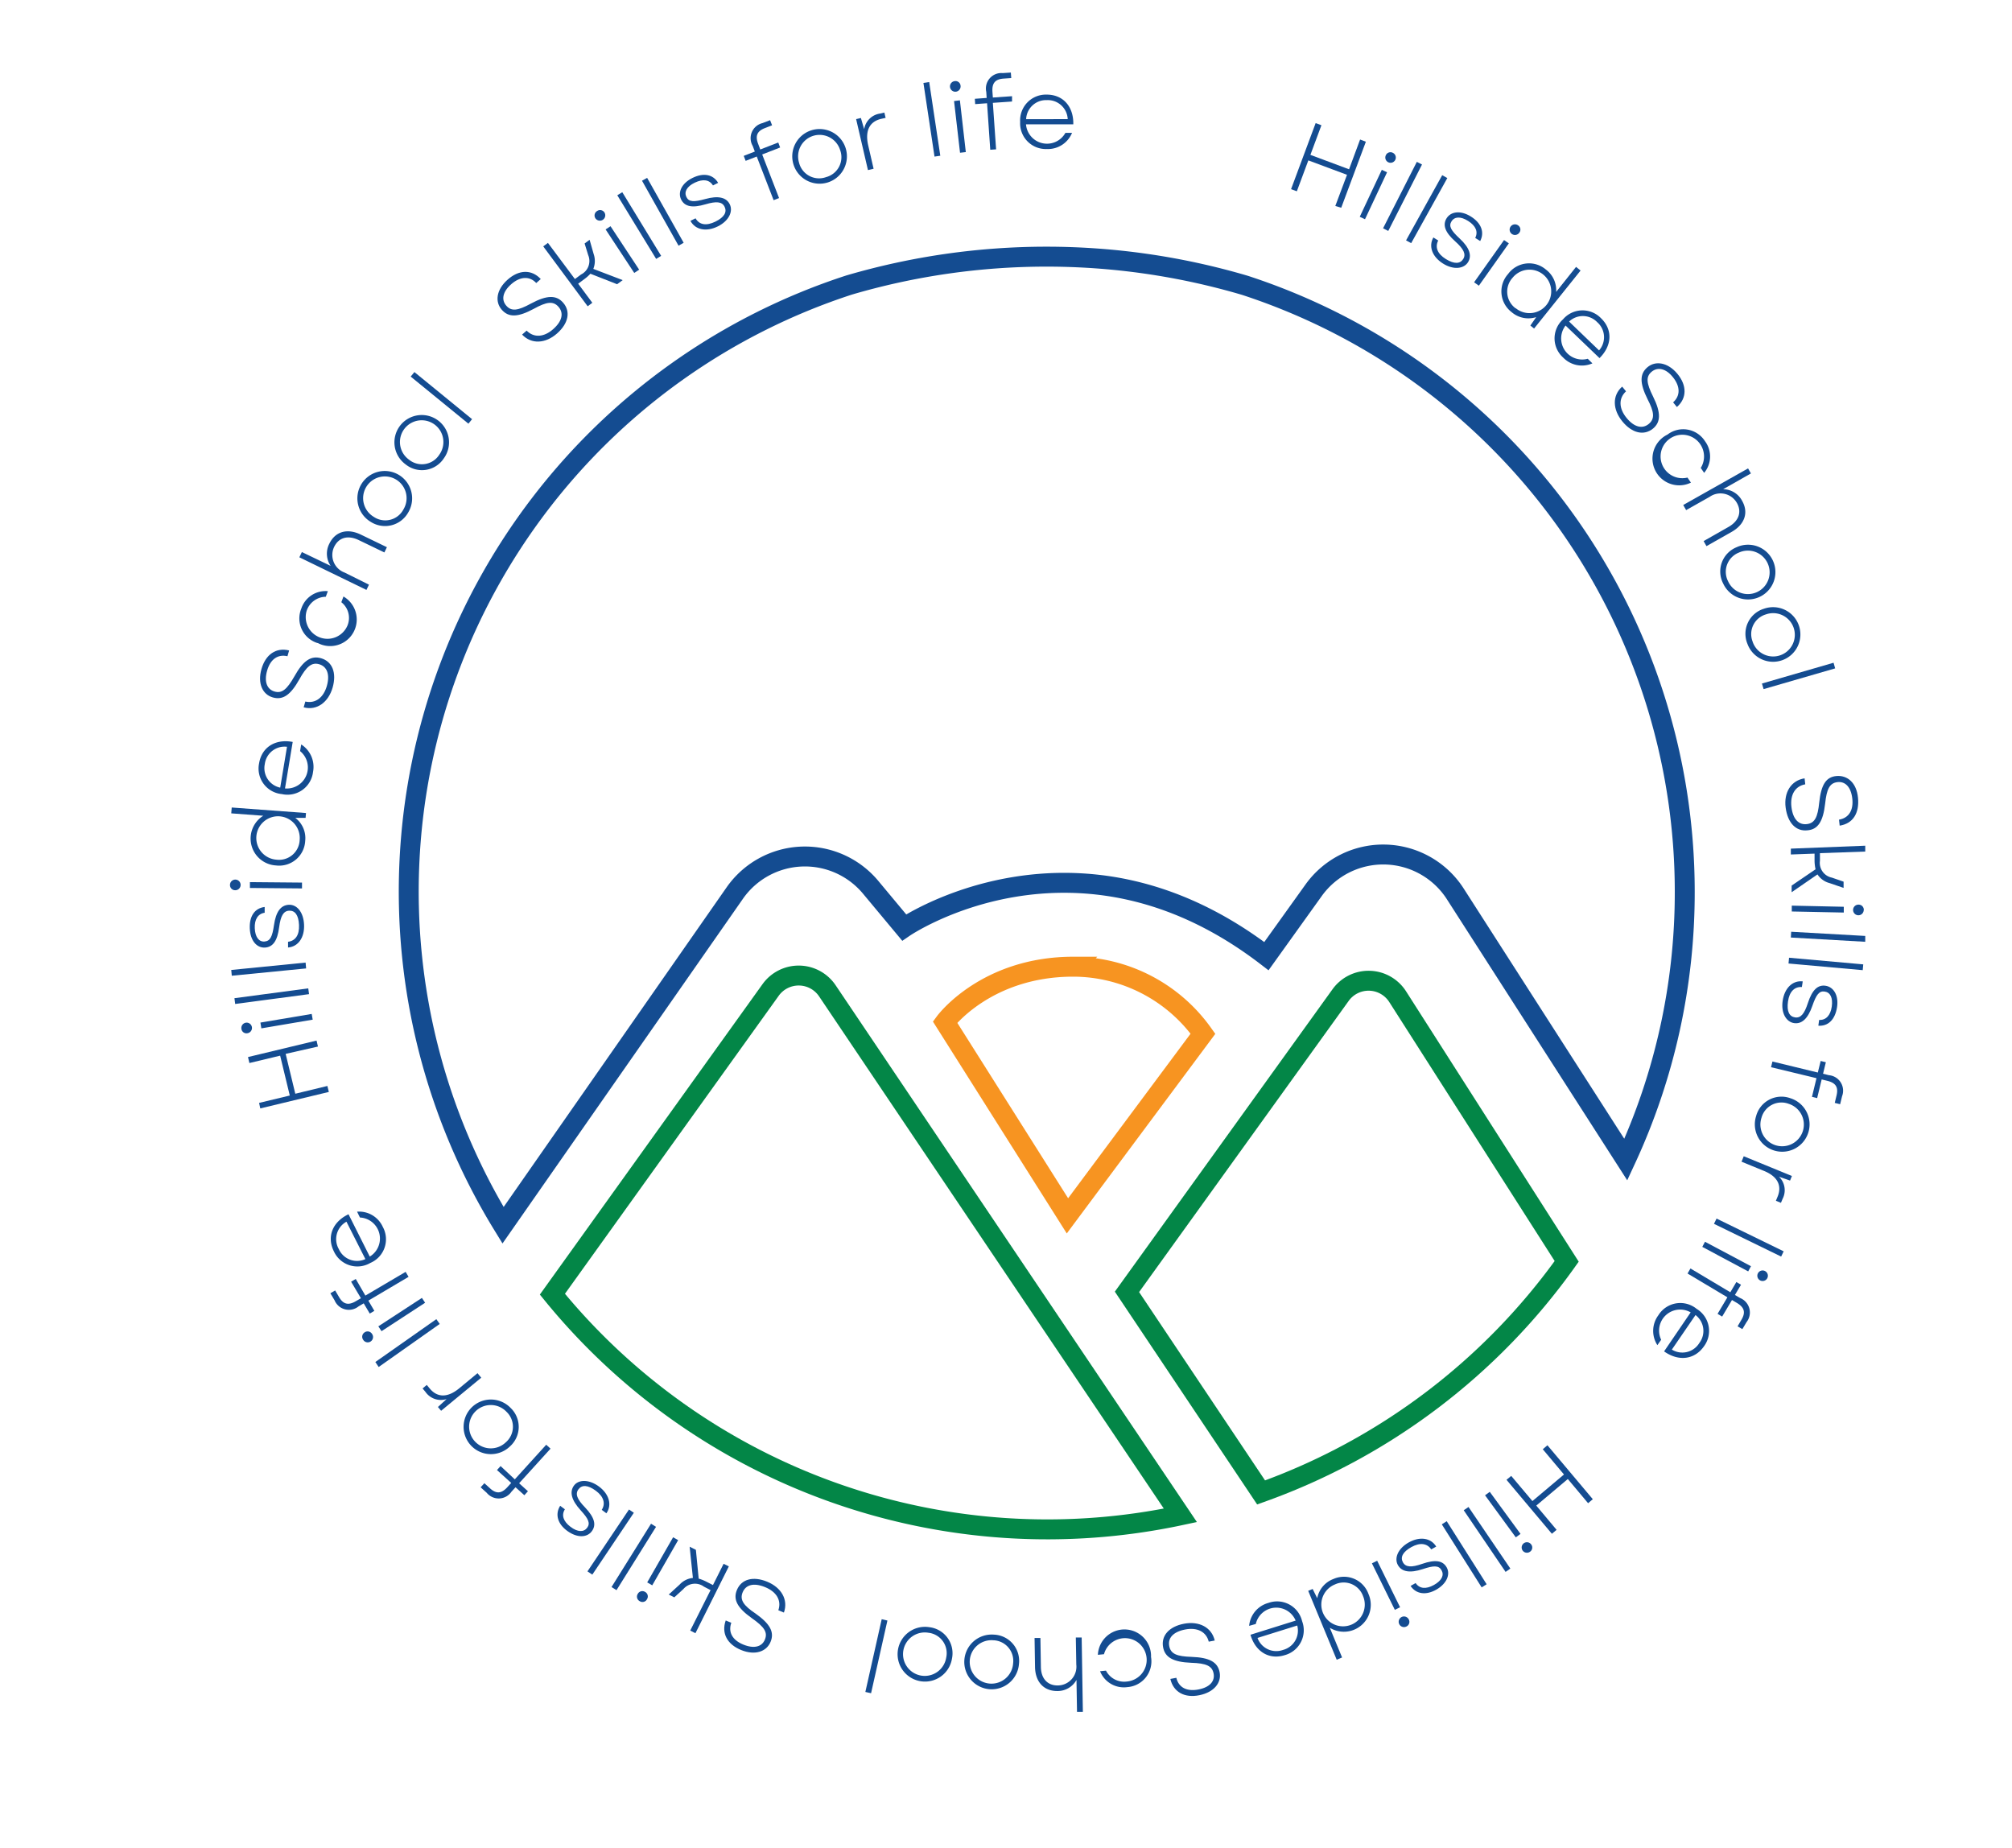 <svg id="Layer_1" data-name="Layer 1" xmlns="http://www.w3.org/2000/svg" viewBox="0 0 302.86 278.2"><defs><style>.cls-1,.cls-2,.cls-3{fill:none;stroke-miterlimit:10;stroke-width:3px;fill-rule:evenodd;}.cls-1{stroke:#038647;}.cls-2{stroke:#144c91;}.cls-3{stroke:#f79421;}.cls-4{fill:#144c91;}</style></defs><path class="cls-1" d="M177.68,228.08a96.1,96.1,0,0,1-94.53-33.29L116,149a5.2,5.2,0,0,1,8.54.13Z"/><path class="cls-2" d="M253.6,134.19a95.51,95.51,0,0,1-8.87,40.35l-25.67-40a12.89,12.89,0,0,0-21.32-.55l-7.11,9.92c-28.7-22-54.53-4.31-54.53-4.31l-5-6a12.88,12.88,0,0,0-20.5.82l-34.88,50A96,96,0,0,1,127.81,42.9a105.53,105.53,0,0,1,59.43,0l.23.07A96,96,0,0,1,253.6,134.19Z"/><path class="cls-3" d="M160.68,183l-18.43-29.17s6.14-8.33,19.3-8.33a24,24,0,0,1,19.53,10.09Z"/><path class="cls-1" d="M235.83,189.85a96.19,96.19,0,0,1-46,34.78l-20.19-30.19,32.15-44.66a5.19,5.19,0,0,1,8.6.24Z"/><path class="cls-4" d="M202.76,26.31l-5.82-2.17-1.73,4.65-.87-.32,3.7-9.94.87.32-1.66,4.46,5.82,2.17L204.73,21l.87.33-3.71,9.94L201,31Z"/><path class="cls-4" d="M208,25.56l.79.37L205.47,33l-.79-.37ZM209.66,23a.79.79,0,1,1-1.06.38A.76.76,0,0,1,209.66,23Z"/><path class="cls-4" d="M213.27,24.36l.78.4-5.08,10-.78-.4Z"/><path class="cls-4" d="M217.09,26.37l.77.43-5.44,9.8-.77-.42Z"/><path class="cls-4" d="M215.76,35.74l.73.46c-.51,1-.13,2,1.15,2.79s2.15.73,2.61,0,.07-1.52-1.19-2.65c-1.55-1.38-1.94-2.49-1.3-3.5s2.1-1.22,3.65-.25,2.09,2.35,1.4,3.69l-.75-.47c.47-.92.09-1.82-1.06-2.55s-2.06-.66-2.51.06-.08,1.36,1.22,2.57c1.48,1.37,1.89,2.57,1.27,3.57s-2.18,1.21-3.78.2S215,37.09,215.76,35.74Z"/><path class="cls-4" d="M226.4,36.13l.72.5L222.61,43l-.72-.51Zm2.1-2.22a.76.76,0,0,1,.2,1.11.8.8,0,1,1-.2-1.11Z"/><path class="cls-4" d="M227,41.25a3.91,3.91,0,0,1,5.71-.67,3.87,3.87,0,0,1,1.53,3.36l3-3.77.68.55-7,8.73-.56-.45.88-1.27a3.86,3.86,0,0,1-3.7-.75A3.92,3.92,0,0,1,227,41.25Zm1.16,5.14a3.27,3.27,0,1,0-.47-4.59A3.11,3.11,0,0,0,228.12,46.39Z"/><path class="cls-4" d="M235.27,48.07A3.87,3.87,0,0,1,241,47.9c1.78,1.72,1.66,4.13-.23,6L235.66,49A3.17,3.17,0,0,0,239,54l.7.69a3.93,3.93,0,0,1-4.42-.89A3.86,3.86,0,0,1,235.27,48.07Zm5.43,4.67a3,3,0,0,0-.27-4.24,3,3,0,0,0-4.24-.1Z"/><path class="cls-4" d="M244.18,58.19l.58.71c-1.15,1.06-1.08,2.58.08,4s2.39,1.69,3.34.91S249,62,248,60.08c-1.19-2.4-1.21-3.81,0-4.82s3.06-.72,4.49,1,1.47,3.66-.07,5l-.57-.7c1.11-1,1.08-2.38,0-3.75s-2.32-1.61-3.22-.87-.82,1.7.2,3.74c1.22,2.46,1.15,3.86,0,4.82-1.37,1.12-3.16.71-4.62-1.07S242.65,59.55,244.18,58.19Z"/><path class="cls-4" d="M251,65.41a3.89,3.89,0,0,1,5.65,1,3.84,3.84,0,0,1-.13,4.76l-.51-.74a3.27,3.27,0,1,0-2,1.45l.52.76A4,4,0,0,1,251,65.41Z"/><path class="cls-4" d="M263.13,70.5l.43.76-4.18,2.37a3.27,3.27,0,0,1,2.86,1.76c1,1.76.39,3.54-1.57,4.66l-3.8,2.15-.43-.76,3.73-2.12c1.57-.89,2.05-2.26,1.28-3.62a2.84,2.84,0,0,0-4.1-.92l-3.54,2-.44-.77Z"/><path class="cls-4" d="M261.39,82.37a4.12,4.12,0,1,1-2,5.47A3.94,3.94,0,0,1,261.39,82.37Zm-1.27,5.11a3.27,3.27,0,1,0,1.63-4.31A3.11,3.11,0,0,0,260.12,87.48Z"/><path class="cls-4" d="M265.53,91.62a4.11,4.11,0,1,1-2.5,5.27A3.94,3.94,0,0,1,265.53,91.62Zm-1.7,5a3.26,3.26,0,1,0,2-4.15A3.09,3.09,0,0,0,263.83,96.6Z"/><path class="cls-4" d="M276,99.75l.24.85-10.77,3.12-.25-.84Z"/><path class="cls-4" d="M271.64,117.15l.1.9c-1.54.27-2.3,1.6-2.08,3.42s1.09,2.71,2.31,2.57,1.65-1.07,1.87-3.24c.29-2.66,1-3.87,2.62-4s3,1,3.22,3.28-.73,3.88-2.76,4.19l-.1-.9c1.48-.25,2.2-1.42,2-3.18s-1.08-2.61-2.24-2.47-1.61,1-1.85,3.25c-.31,2.74-1.12,3.87-2.63,4-1.76.21-3-1.11-3.31-3.4S269.61,117.46,271.64,117.15Z"/><path class="cls-4" d="M280.77,127.29l0,.88-6.82.24,0,1.15a2.26,2.26,0,0,0,1.79,2.53l1.77.61,0,.94-2.1-.72a3.11,3.11,0,0,1-1.83-1.31l-3.89,2.68,0-1,3.6-2.45a6.28,6.28,0,0,1-.15-1.24l0-1.12-3.57.13,0-.88Z"/><path class="cls-4" d="M277.54,136.48l0,.87-7.83-.16,0-.88Zm3,.5a.8.8,0,1,1-.78-.82A.77.77,0,0,1,280.55,137Z"/><path class="cls-4" d="M280.77,140.87l0,.88-11.2-.64.05-.87Z"/><path class="cls-4" d="M280.47,145.15l-.08.87-11.17-1,.08-.87Z"/><path class="cls-4" d="M271.36,147.71l-.13.85c-1.11-.07-1.88.69-2.09,2.18s.2,2.26,1.06,2.39,1.41-.54,1.93-2.15c.65-2,1.5-2.79,2.68-2.61s2,1.43,1.71,3.25-1.31,2.86-2.81,2.76l.12-.87c1,.06,1.71-.66,1.9-2s-.22-2.14-1.06-2.27-1.28.48-1.86,2.15c-.66,1.91-1.58,2.77-2.75,2.6s-2-1.5-1.72-3.37S269.8,147.54,271.36,147.71Z"/><path class="cls-4" d="M277.28,165l-.29,1.2-.81-.2.27-1.12c.3-1.24-.12-1.9-1.42-2.21l-.82-.2-.68,2.81-.78-.19.68-2.81-6.84-1.65.21-.86,6.83,1.66.43-1.74.78.19-.42,1.73.88.22A2.34,2.34,0,0,1,277.28,165Z"/><path class="cls-4" d="M269.51,165.3a4.12,4.12,0,1,1-5.17,2.69A3.95,3.95,0,0,1,269.51,165.3Zm-4.36,2.94a3.27,3.27,0,1,0,4.1-2.1A3.11,3.11,0,0,0,265.15,168.24Z"/><path class="cls-4" d="M269.73,177l-.28.69-1.66-.58a2.83,2.83,0,0,1,.54,3.33l-.25.6-.76-.31.26-.63c.64-1.55.11-3-2.09-3.88l-3.34-1.37.33-.82Z"/><path class="cls-4" d="M268.49,188.34l-.38.79L258,184.2l.39-.79Z"/><path class="cls-4" d="M263.57,190.58l-.42.78-6.91-3.69.41-.77Zm2.45,1.81a.79.79,0,1,1-1.4-.75.79.79,0,1,1,1.4.75Z"/><path class="cls-4" d="M262.9,199l-.63,1.05-.72-.42.59-1c.65-1.1.44-1.85-.7-2.53l-.73-.43-1.48,2.49-.69-.41,1.48-2.49-6-3.58.44-.76,6,3.58.91-1.54.7.41-.92,1.54.79.46A2.35,2.35,0,0,1,262.9,199Z"/><path class="cls-4" d="M255.39,197a3.88,3.88,0,0,1,1.1,5.64c-1.4,2-3.8,2.32-6,.76l4-5.87a3.17,3.17,0,0,0-4.44,4.12l-.57.81a3.94,3.94,0,0,1,.15-4.5A3.88,3.88,0,0,1,255.39,197Zm-3.73,6.13a3,3,0,0,0,4.14-1,3,3,0,0,0-.58-4.2Z"/><path class="cls-4" d="M230.67,225.93l4.75-4-3.19-3.8.7-.6,6.83,8.12-.71.6L236,222.61l-4.75,4,3.06,3.65-.71.59-6.83-8.12.71-.59Z"/><path class="cls-4" d="M228.88,230.87l-.71.52-4.63-6.33.71-.52Zm1.42,2.69a.79.79,0,1,1,.18-1.11A.76.76,0,0,1,230.3,233.56Z"/><path class="cls-4" d="M227.35,236.09l-.72.5-6.3-9.28.72-.49Z"/><path class="cls-4" d="M223.78,238.45l-.75.47-6-9.49.74-.47Z"/><path class="cls-4" d="M216.19,232.78l-.75.42c-.62-.92-1.69-1.07-3-.34s-1.68,1.54-1.26,2.29,1.29.79,2.89.23c2-.69,3.12-.5,3.7.54s0,2.44-1.55,3.33-3.06.7-3.89-.55l.76-.43c.58.86,1.56.95,2.75.29s1.57-1.48,1.15-2.22-1.15-.73-2.83-.17c-1.92.63-3.16.42-3.74-.61s0-2.49,1.64-3.41S215.38,231.45,216.19,232.78Z"/><path class="cls-4" d="M210.75,241.91l-.79.39-3.45-7,.79-.39Zm.93,2.91a.8.8,0,1,1,.38-1.07A.77.77,0,0,1,211.68,244.82Z"/><path class="cls-4" d="M206,239.93a4.05,4.05,0,0,1-5.83,5.07l1.85,4.47-.81.34-4.29-10.37.67-.28.69,1.39a3.84,3.84,0,0,1,2.43-2.89A3.92,3.92,0,0,1,206,239.93Zm-5.06-1.45a3.27,3.27,0,1,0,4.25,1.79A3.1,3.1,0,0,0,200.94,238.48Z"/><path class="cls-4" d="M196,244a3.88,3.88,0,0,1-2.61,5.12c-2.36.74-4.42-.52-5.16-3.07l6.8-2.13a3.16,3.16,0,0,0-6,.51l-1,.28a3.94,3.94,0,0,1,2.89-3.45A3.87,3.87,0,0,1,196,244Zm-6.71,2.53a3,3,0,0,0,3.85,1.8,3,3,0,0,0,2.13-3.67Z"/><path class="cls-4" d="M182.85,246.92l-.9.17c-.38-1.51-1.75-2.18-3.55-1.83s-2.63,1.28-2.4,2.49,1.18,1.56,3.36,1.63c2.68.1,3.93.76,4.23,2.32s-.83,3-3.05,3.45-3.91-.46-4.37-2.45l.9-.17c.35,1.46,1.56,2.09,3.31,1.76s2.52-1.27,2.3-2.41-1.1-1.54-3.38-1.61c-2.75-.11-3.94-.84-4.22-2.33-.33-1.74.89-3.12,3.15-3.55S182.39,244.93,182.85,246.92Z"/><path class="cls-4" d="M173.27,249.44a3.89,3.89,0,0,1-3.56,4.49,3.85,3.85,0,0,1-4.12-2.39l.89-.09a3.08,3.08,0,0,0,3.14,1.64,3.27,3.27,0,1,0-3.44-4.11l-.92.09a4,4,0,0,1,8,.37Z"/><path class="cls-4" d="M163,257.66l-.88,0-.08-4.81a3.25,3.25,0,0,1-2.91,1.67c-2,0-3.29-1.36-3.33-3.61l-.07-4.37h.88l.07,4.29c0,1.8,1,2.88,2.56,2.85a2.82,2.82,0,0,0,2.77-3.15l-.07-4.07.88,0Z"/><path class="cls-4" d="M153.38,250.45a4.12,4.12,0,1,1-3.82-4.42A3.95,3.95,0,0,1,153.38,250.45Zm-3.88-3.57a3.27,3.27,0,1,0,3,3.5A3.1,3.1,0,0,0,149.5,246.88Z"/><path class="cls-4" d="M143.3,249.63a4.12,4.12,0,1,1-3.42-4.72A3.95,3.95,0,0,1,143.3,249.63Zm-3.55-3.88a3.27,3.27,0,1,0,2.68,3.74A3.09,3.09,0,0,0,139.75,245.75Z"/><path class="cls-4" d="M131.12,254.85l-.86-.19,2.46-10.95.86.2Z"/><path class="cls-4" d="M118,242.71l-.84-.35c.51-1.48-.28-2.78-2-3.48s-2.9-.35-3.37.78.14,2,1.94,3.2c2.18,1.55,2.87,2.78,2.26,4.26s-2.34,2.08-4.43,1.23-3-2.52-2.32-4.45l.84.35c-.5,1.42.17,2.61,1.81,3.28s2.81.32,3.25-.76-.08-1.89-1.95-3.2c-2.25-1.59-2.85-2.85-2.27-4.25.67-1.64,2.44-2.13,4.57-1.25S118.68,240.78,118,242.71Z"/><path class="cls-4" d="M104.68,245.82l-.78-.4,3.06-6.09-1-.52a2.28,2.28,0,0,0-3.08.35l-1.38,1.26-.84-.42,1.64-1.5a3.13,3.13,0,0,1,2-1l-.49-4.7.94.47.42,4.33a6.7,6.7,0,0,1,1.15.46l1,.51,1.6-3.2.79.39Z"/><path class="cls-4" d="M96.3,241A.77.77,0,0,1,96,239.9a.78.78,0,0,1,1.1-.3.77.77,0,0,1,.29,1.1A.76.76,0,0,1,96.3,241Zm1.88-2.39-.76-.44,3.9-6.79.76.43Z"/><path class="cls-4" d="M92.8,239.34l-.75-.47L98,229.34l.75.47Z"/><path class="cls-4" d="M89.16,237l-.73-.49,6.25-9.31.73.49Z"/><path class="cls-4" d="M91.28,227.77l-.7-.52c.6-.94.3-2-.9-2.88s-2.09-.91-2.61-.21-.2,1.5,1,2.73c1.43,1.51,1.73,2.64,1,3.6s-2.2,1-3.67-.06-1.88-2.52-1.08-3.79l.71.53c-.55.88-.24,1.81.84,2.63s2,.83,2.51.15.2-1.35-1-2.66c-1.36-1.5-1.67-2.72-1-3.67s2.27-1,3.78.12S92.17,226.49,91.28,227.77Z"/><path class="cls-4" d="M73.26,224.68l-.91-.82.56-.62.85.77c.94.86,1.72.81,2.62-.18l.57-.63-2.14-1.94.54-.6,2.14,2,4.73-5.21.65.59-4.73,5.21,1.33,1.2-.54.6-1.33-1.2-.61.67A2.33,2.33,0,0,1,73.26,224.68Z"/><path class="cls-4" d="M76.73,217.73a4.11,4.11,0,1,1,.12-5.83A3.94,3.94,0,0,1,76.73,217.73Zm-.49-5.24a3.26,3.26,0,1,0-.12,4.61A3.1,3.1,0,0,0,76.24,212.49Z"/><path class="cls-4" d="M66.4,212.34l-.48-.57,1.3-1.19a2.83,2.83,0,0,1-3.19-1.1l-.42-.5.63-.53.44.53c1.07,1.3,2.58,1.5,4.42,0l2.78-2.3.56.68Z"/><path class="cls-4" d="M57,205.75,56.5,205l9.18-6.45.51.72Z"/><path class="cls-4" d="M54.66,201.64a.78.78,0,0,1,.22-1.1.78.78,0,0,1,1.12.23.8.8,0,1,1-1.34.87Zm2.77-1.28-.48-.73,6.56-4.28.48.73Z"/><path class="cls-4" d="M50.36,195.71l-.63-1.06.72-.42.59,1c.64,1.1,1.41,1.28,2.55.6l.74-.43-1.48-2.49.7-.41L55,195l6.06-3.57.44.75-6.05,3.58.9,1.54-.69.41-.91-1.54-.78.46A2.33,2.33,0,0,1,50.36,195.71Z"/><path class="cls-4" d="M55.74,190.09a3.88,3.88,0,0,1-5.48-1.74c-1.11-2.21-.2-4.45,2.2-5.59l3.2,6.37a3.17,3.17,0,0,0-1.48-5.88l-.43-.88a3.92,3.92,0,0,1,3.87,2.29A3.87,3.87,0,0,1,55.74,190.09Zm-3.59-6.21A3,3,0,0,0,51,188a3,3,0,0,0,4,1.51Z"/><path class="cls-4" d="M43,158.62l1.45,6,4.83-1.17.22.9-10.32,2.48L39,166l4.62-1.11-1.45-6-4.63,1.11-.21-.9,10.32-2.48.21.9Z"/><path class="cls-4" d="M36.34,154.85a.8.8,0,1,1,.92.66A.76.76,0,0,1,36.34,154.85Zm3-.07-.14-.87,7.72-1.3.15.86Z"/><path class="cls-4" d="M35.4,151.11l-.11-.87,11.11-1.48.12.87Z"/><path class="cls-4" d="M34.89,146.86l-.08-.87L46,144.88l.08.88Z"/><path class="cls-4" d="M43.36,142.61l0-.86c1.1-.14,1.72-1,1.65-2.53s-.63-2.19-1.49-2.15-1.28.8-1.5,2.48c-.26,2.06-.94,3-2.14,3.07s-2.2-1-2.28-2.87.75-3.06,2.24-3.24l0,.87c-1,.14-1.55,1-1.49,2.33s.62,2.07,1.47,2,1.17-.71,1.42-2.46c.29-2,1-3,2.22-3.07s2.23,1.1,2.31,3S44.92,142.48,43.36,142.61Z"/><path class="cls-4" d="M34.62,133.18a.8.8,0,1,1,.78.81A.77.77,0,0,1,34.62,133.18Zm3,.47v-.88l7.84.07v.88Z"/><path class="cls-4" d="M41.54,130.26a4.05,4.05,0,0,1-1.91-7.48l-4.82-.36.07-.88,11.18.83-.06.73H44.45a3.82,3.82,0,0,1,1.49,3.47A3.92,3.92,0,0,1,41.54,130.26Zm3.57-3.87a3.27,3.27,0,1,0-3.51,3A3.11,3.11,0,0,0,45.11,126.39Z"/><path class="cls-4" d="M42.43,119.52A3.86,3.86,0,0,1,39,114.89c.4-2.44,2.46-3.71,5.06-3.22l-1.16,7a3.17,3.17,0,0,0,2.27-5.62l.17-1a4,4,0,0,1,1.78,4.14A3.87,3.87,0,0,1,42.43,119.52Zm.77-7.12A3,3,0,0,0,39.86,115a3,3,0,0,0,2.32,3.55Z"/><path class="cls-4" d="M45.71,106.46l.25-.87c1.52.34,2.74-.59,3.24-2.35s0-2.92-1.14-3.26-1.93.34-3,2.27c-1.31,2.34-2.46,3.16-4,2.72s-2.32-2.11-1.7-4.28,2.18-3.28,4.16-2.79l-.25.87c-1.46-.34-2.57.46-3.06,2.16s0,2.83,1.11,3.15,1.86-.29,3-2.29c1.34-2.41,2.53-3.14,4-2.72,1.71.49,2.38,2.2,1.75,4.41S47.69,107,45.71,106.46Z"/><path class="cls-4" d="M47.8,96.79a3.88,3.88,0,0,1-2.45-5.18,3.84,3.84,0,0,1,4-2.63l-.31.84a3.09,3.09,0,0,0-2.87,2.08,3.27,3.27,0,0,0,6.12,2.28,3,3,0,0,0-.91-3.54l.32-.86a4,4,0,0,1-3.87,7Z"/><path class="cls-4" d="M45.06,83.88l.38-.79,4.33,2.08a3.27,3.27,0,0,1-.19-3.35c.89-1.83,2.69-2.34,4.73-1.36l3.93,1.9-.38.79L54,81.29c-1.62-.78-3-.4-3.69,1a2.82,2.82,0,0,0,1.57,3.89L55.54,88l-.38.79Z"/><path class="cls-4" d="M55.81,78.55a4.12,4.12,0,1,1,5.65-1.44A4,4,0,0,1,55.81,78.55Zm4.92-1.88a3.27,3.27,0,1,0-4.47,1.12A3.09,3.09,0,0,0,60.73,76.67Z"/><path class="cls-4" d="M61.05,69.89A4.11,4.11,0,1,1,66.8,69,3.93,3.93,0,0,1,61.05,69.89Zm5.06-1.43a3.27,3.27,0,1,0-4.55.72A3.09,3.09,0,0,0,66.11,68.46Z"/><path class="cls-4" d="M61.82,56.68l.56-.68,8.68,7.09-.55.68Z"/><path class="cls-4" d="M78.59,50.36l.68-.6c1.1,1.12,2.62,1,4-.22s1.61-2.44.8-3.36-1.81-.75-3.72.3c-2.36,1.27-3.77,1.34-4.82.14s-.83-3,.87-4.52,3.61-1.59,5-.1l-.68.6c-1-1.08-2.42-1-3.75.16s-1.53,2.37-.76,3.25,1.72.77,3.73-.33c2.42-1.3,3.82-1.27,4.82-.13,1.17,1.33.81,3.13-.92,4.65S80,51.85,78.59,50.36Z"/><path class="cls-4" d="M81.77,37.08l.71-.52L86.54,42l.93-.69a2.27,2.27,0,0,0,1.07-2.91L88,36.65l.75-.56.61,2.14a3.2,3.2,0,0,1-.05,2.24l4.42,1.69-.84.62L88.87,41.2a6.09,6.09,0,0,1-.94.83l-.9.67,2.13,2.87-.7.53Z"/><path class="cls-4" d="M89.87,31.77A.78.78,0,0,1,91,32a.81.81,0,0,1-1.35.89A.77.77,0,0,1,89.87,31.77Zm1.29,2.76.74-.48,4.31,6.54-.74.49Z"/><path class="cls-4" d="M92.92,29.39l.75-.46,5.85,9.58-.75.46Z"/><path class="cls-4" d="M96.64,27.2l.77-.43,5.5,9.77-.77.44Z"/><path class="cls-4" d="M103.93,33.24l.77-.38c.57,1,1.64,1.16,3,.49s1.75-1.45,1.37-2.23-1.25-.85-2.87-.37c-2,.59-3.14.35-3.67-.72s.06-2.44,1.71-3.25,3.09-.55,3.86.74l-.78.39c-.54-.88-1.51-1-2.73-.42s-1.64,1.4-1.27,2.16,1.12.78,2.83.31c1.94-.54,3.18-.27,3.7.79s-.11,2.49-1.81,3.33S104.67,34.62,103.93,33.24Z"/><path class="cls-4" d="M114.77,18.53l1.15-.44.3.77-1.08.42c-1.19.46-1.49,1.18-1,2.42l.3.8,2.71-1.05.28.75-2.7,1.05,2.54,6.56-.82.32-2.54-6.57-1.67.65-.29-.75,1.67-.65-.32-.85A2.33,2.33,0,0,1,114.77,18.53Z"/><path class="cls-4" d="M119.44,24.75a4.11,4.11,0,1,1,7.86-2.43,4.11,4.11,0,1,1-7.86,2.43Zm4.9,1.91a3.1,3.1,0,0,0,2.12-4.08,3.23,3.23,0,1,0-6.18,1.91A3.1,3.1,0,0,0,124.34,26.66Z"/><path class="cls-4" d="M128.87,17.93l.72-.17.49,1.69a2.82,2.82,0,0,1,2.41-2.36l.63-.15.19.8-.67.15c-1.63.38-2.49,1.64-1.95,4l.81,3.51-.85.2Z"/><path class="cls-4" d="M139,12.48l.87-.13,1.67,11.09-.87.13Z"/><path class="cls-4" d="M143.71,12.21a.76.76,0,0,1,.88.69.8.8,0,1,1-.88-.69Zm-.1,3,.88-.11.89,7.79-.87.1Z"/><path class="cls-4" d="M150.94,11l1.22-.08.06.83-1.15.08c-1.27.09-1.77.68-1.68,2l.06.85,2.89-.2,0,.8-2.89.2.49,7-.88.06-.48-7-1.79.13-.05-.8,1.78-.13-.06-.91A2.33,2.33,0,0,1,150.94,11Z"/><path class="cls-4" d="M153.56,18.35a3.88,3.88,0,0,1,4-4.11c2.47,0,4.06,1.81,4,4.47h-7.12A3.17,3.17,0,0,0,160.37,20h1a3.92,3.92,0,0,1-3.78,2.43A3.87,3.87,0,0,1,153.56,18.35Zm7.16-.42a3,3,0,0,0-3.14-2.86,3,3,0,0,0-3.12,2.87Z"/></svg>